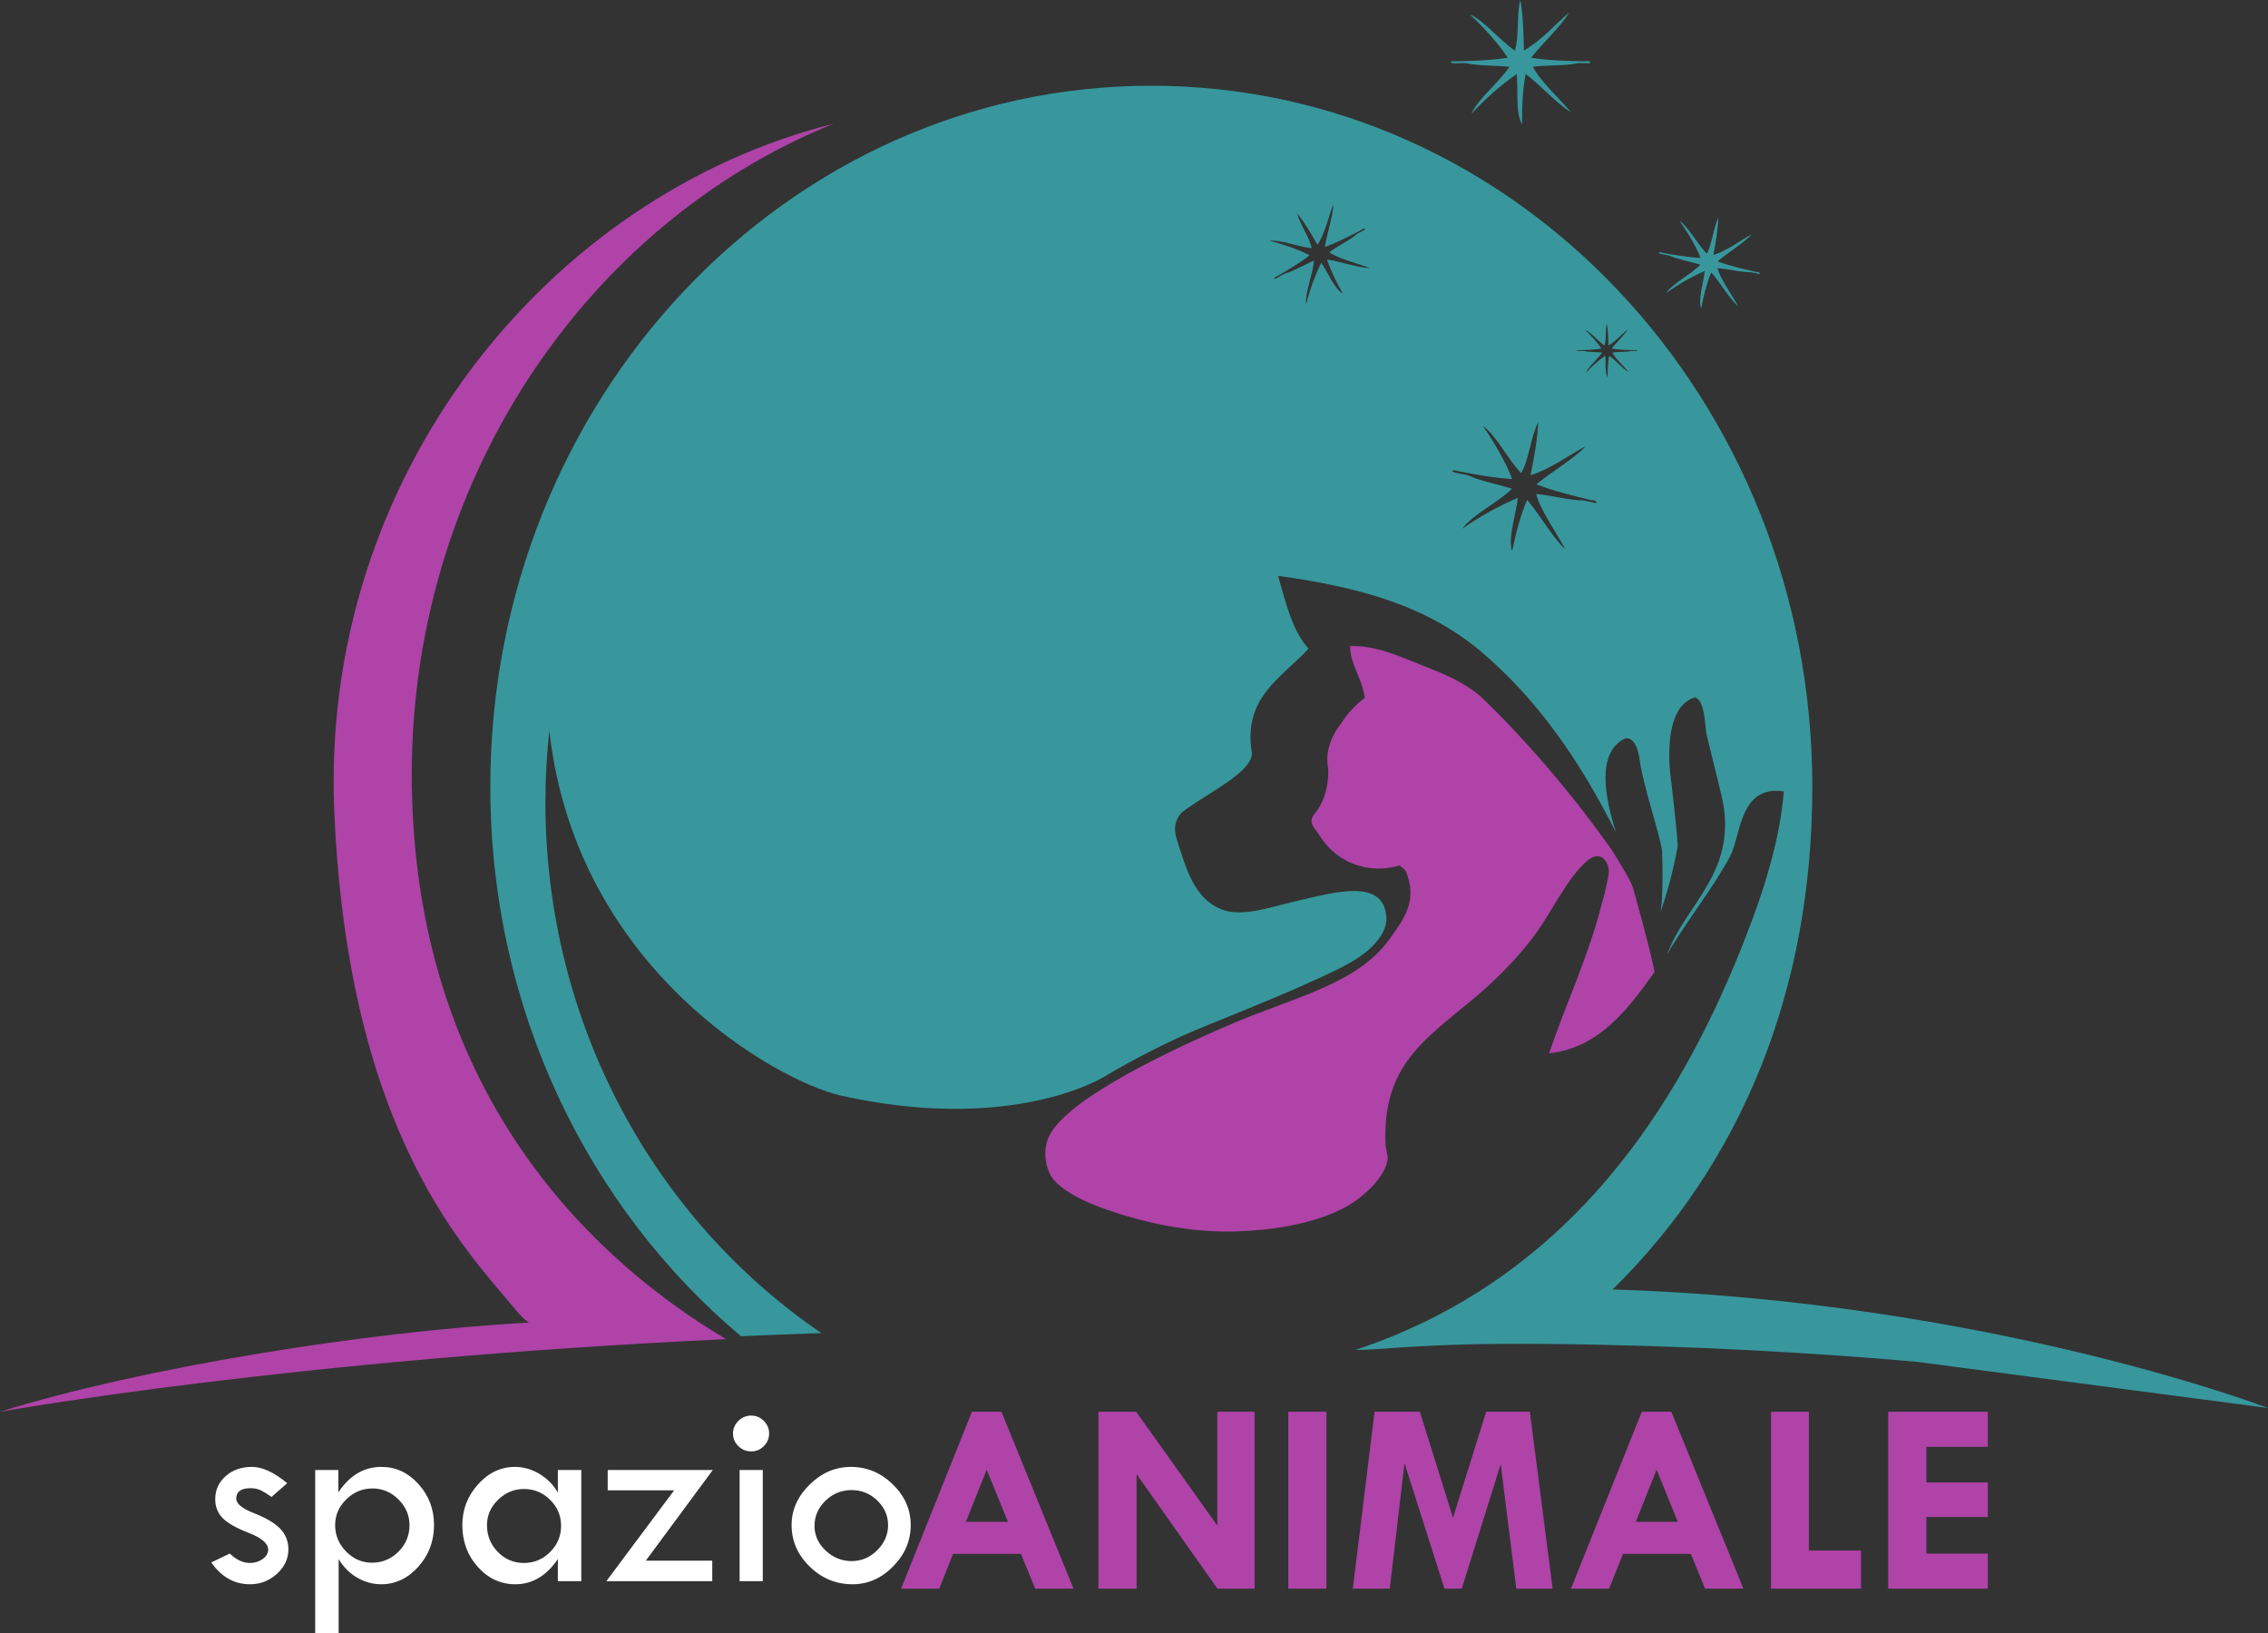 <?xml version="1.0" encoding="UTF-8" standalone="no"?>
<!-- Created with Inkscape (http://www.inkscape.org/) -->

<svg
   xmlns:dc="http://purl.org/dc/elements/1.1/"
   xmlns:cc="http://creativecommons.org/ns#"
   xmlns:rdf="http://www.w3.org/1999/02/22-rdf-syntax-ns#"
   xmlns:svg="http://www.w3.org/2000/svg"
   xmlns="http://www.w3.org/2000/svg"
   xmlns:sodipodi="http://sodipodi.sourceforge.net/DTD/sodipodi-0.dtd"
   xmlns:inkscape="http://www.inkscape.org/namespaces/inkscape"
   id="svg2"
   version="1.1"
   inkscape:version="0.91 r13725"
   xml:space="preserve"
   width="1326.838"
   height="955.5"
   viewBox="0 0 1326.838 955.5"
   sodipodi:docname="LOGO SPAZIO ANIMALE-white.svg"><rect x="0" y="0" width="1326.838" height="955.5" fill="#333333" stroke="none"/><defs
     id="defs6" /><sodipodi:namedview
     pagecolor="#ffffff"
     bordercolor="#666666"
     borderopacity="1"
     objecttolerance="10"
     gridtolerance="10"
     guidetolerance="10"
     inkscape:pageopacity="0"
     inkscape:pageshadow="2"
     inkscape:window-width="1600"
     inkscape:window-height="863"
     id="namedview4"
     showgrid="false"
     inkscape:zoom="0.2469911"
     inkscape:cx="203.88804"
     inkscape:cy="477.75"
     inkscape:window-x="0"
     inkscape:window-y="0"
     inkscape:window-maximized="1"
     inkscape:current-layer="g10" /><g
     id="g10"
     inkscape:groupmode="layer"
     inkscape:label="ink_ext_XXXXXX"
     transform="matrix(1.25,0,0,-1.25,0,955.5)"><path
       inkscape:connector-curvature="0"
       id="path14"
       style="fill:#ffffff;fill-opacity:1;fill-rule:nonzero;stroke:none"
       d="m 134.401,70.246 -7.314,-6.431 c -1.892,1.345 -3.529,2.364 -4.918,3.058 -1.389,0.694 -3.027,1.041 -4.918,1.041 -4.456,0 -6.685,-1.64 -6.685,-4.92 0,-2.353 2.827,-4.641 8.481,-6.857 5.654,-2.216 9.722,-4.65 12.202,-7.296 2.481,-2.644 3.721,-5.835 3.721,-9.573 0,-4.366 -1.787,-8.179 -5.361,-11.432 -3.573,-3.257 -7.777,-4.883 -12.61,-4.883 -7.357,0 -13.392,3.406 -18.099,10.215 l 8.639,4.161 c 3.027,-2.943 6.18,-4.414 9.46,-4.414 2.27,0 4.256,0.62 5.958,1.86 1.702,1.241 2.554,2.683 2.554,4.32 0,2.901 -2.986,5.51 -8.953,7.828 -5.971,2.317 -10.101,4.663 -12.391,7.036 -2.293,2.376 -3.438,5.304 -3.438,8.793 0,4.326 1.629,7.928 4.888,10.806 3.257,2.877 7.345,4.317 12.264,4.317 4.918,0 10.426,-2.542 16.52,-7.629"
       inkscape:export-xdpi="90"
       inkscape:export-ydpi="90" /><path
       inkscape:connector-curvature="0"
       id="path16"
       style="fill:#ffffff;fill-opacity:1;fill-rule:nonzero;stroke:none"
       d="m 191.658,50.635 c 0,4.582 -1.72,8.586 -5.162,12.012 -3.439,3.426 -7.489,5.14 -12.146,5.14 -4.744,0 -8.844,-1.702 -12.307,-5.11 -3.462,-3.402 -5.192,-7.418 -5.192,-12.042 0,-4.751 1.71,-8.87 5.129,-12.359 3.42,-3.49 7.458,-5.234 12.118,-5.234 4.825,0 8.959,1.725 12.398,5.17 3.442,3.447 5.162,7.587 5.162,12.423 z m -33.294,25.789 0,-10.464 c 5.247,7.945 11.965,11.915 20.151,11.915 6.715,0 12.499,-2.677 17.346,-8.037 4.849,-5.363 7.273,-11.761 7.273,-19.203 0,-7.524 -2.456,-14.021 -7.367,-19.485 -4.912,-5.466 -10.705,-8.197 -17.379,-8.197 -3.863,0 -7.568,1.008 -11.113,3.027 -3.548,2.018 -6.476,4.939 -8.785,8.765 l 0,-34.745 -10.972,0 0,76.424 10.846,0"
       inkscape:export-xdpi="90"
       inkscape:export-ydpi="90" /><path
       inkscape:connector-curvature="0"
       id="path18"
       style="fill:#ffffff;fill-opacity:1;fill-rule:nonzero;stroke:none"
       d="m 262.599,50.258 c 0,4.749 -1.706,8.818 -5.118,12.2 -3.41,3.383 -7.497,5.079 -12.255,5.079 -4.633,0 -8.676,-1.684 -12.129,-5.047 -3.453,-3.363 -5.18,-7.315 -5.18,-11.855 0,-4.918 1.684,-9.101 5.054,-12.548 3.368,-3.447 7.453,-5.172 12.255,-5.172 4.758,0 8.845,1.714 12.255,5.139 3.412,3.426 5.118,7.494 5.118,12.204 z m -1.513,26.166 10.972,0 0,-52.021 -10.972,0 0,10.342 c -5.34,-7.861 -11.961,-11.792 -19.863,-11.792 -6.854,0 -12.707,2.689 -17.563,8.072 -4.856,5.38 -7.283,11.917 -7.283,19.61 0,7.273 2.448,13.631 7.347,19.075 4.896,5.444 10.645,8.165 17.246,8.165 4.076,0 7.945,-1.114 11.602,-3.341 3.658,-2.228 6.496,-5.128 8.514,-8.699 l 0,10.589"
       inkscape:export-xdpi="90"
       inkscape:export-ydpi="90" /><path
       inkscape:connector-curvature="0"
       id="path20"
       style="fill:#ffffff;fill-opacity:1;fill-rule:nonzero;stroke:none"
       d="m 284.417,76.424 49.184,0 -31.354,-42.436 31.102,0 0,-9.585 -49.563,0 31.717,42.502 -31.086,0 0,9.519"
       inkscape:export-xdpi="90"
       inkscape:export-ydpi="90" /><path
       inkscape:connector-curvature="0"
       id="path22"
       style="fill:#ffffff;fill-opacity:1;fill-rule:nonzero;stroke:none"
       d="m 346.15,76.424 10.847,0 0,-52.021 -10.847,0 0,52.021 z m -3.089,17.091 c 0,2.27 0.839,4.234 2.522,5.897 1.68,1.658 3.677,2.488 5.989,2.488 2.271,0 4.236,-0.83 5.896,-2.488 1.661,-1.663 2.491,-3.627 2.491,-5.897 0,-2.312 -0.83,-4.29 -2.491,-5.928 -1.66,-1.64 -3.625,-2.458 -5.896,-2.458 -2.312,0 -4.309,0.818 -5.989,2.458 -1.683,1.638 -2.522,3.616 -2.522,5.928"
       inkscape:export-xdpi="90"
       inkscape:export-ydpi="90" /><path
       inkscape:connector-curvature="0"
       id="path24"
       style="fill:#ffffff;fill-opacity:1;fill-rule:nonzero;stroke:none"
       d="m 415.641,50.603 c 0,4.421 -1.684,8.266 -5.046,11.53 -3.365,3.265 -7.356,4.898 -11.981,4.898 -4.751,0 -8.839,-1.653 -12.264,-4.962 -3.427,-3.305 -5.139,-7.253 -5.139,-11.843 0,-4.384 1.732,-8.217 5.202,-11.499 3.468,-3.287 7.535,-4.929 12.201,-4.929 4.541,0 8.513,1.686 11.918,5.055 3.406,3.37 5.109,7.287 5.109,11.75 z m -45.151,0.032 c 0,7.104 2.805,13.421 8.418,18.949 5.612,5.527 12.054,8.291 19.328,8.291 7.482,0 14.019,-2.721 19.611,-8.165 5.591,-5.444 8.386,-11.802 8.386,-19.075 0,-7.314 -2.743,-13.757 -8.229,-19.328 -5.485,-5.57 -11.822,-8.354 -19.012,-8.354 -7.691,0 -14.367,2.752 -20.02,8.261 -5.656,5.506 -8.482,11.98 -8.482,19.421"
       inkscape:export-xdpi="90"
       inkscape:export-ydpi="90" /><path
       inkscape:connector-curvature="0"
       id="path26"
       style="fill:#af43a8;fill-opacity:1;fill-rule:nonzero;stroke:none"
       d="m 461.789,76.568 -9.732,-24.402 19.675,0 -9.943,24.402 z m -6.913,27.114 13.824,0 33.731,-82.794 -17.958,0 -6.627,16.27 -31.776,0 -6.489,-16.27 -17.864,0 33.159,82.794"
       inkscape:export-xdpi="90"
       inkscape:export-ydpi="90" /><path
       inkscape:connector-curvature="0"
       id="path28"
       style="fill:#af43a8;fill-opacity:1;fill-rule:nonzero;stroke:none"
       d="m 569.713,103.682 17.467,0 0,-82.794 -17.382,0 -37.857,53.599 0,-53.599 -17.844,0 0,82.794 17.645,0 37.971,-53.22 0,53.22"
       inkscape:export-xdpi="90"
       inkscape:export-ydpi="90" /><path
       inkscape:connector-curvature="0"
       id="path30"
       style="fill:#af43a8;fill-opacity:1;fill-rule:nonzero;stroke:none"
       d="m 602.943,20.888 17.848,0 0,82.794 -17.848,0 0,-82.794 z"
       inkscape:export-xdpi="90"
       inkscape:export-ydpi="90" /><path
       inkscape:connector-curvature="0"
       id="path32"
       style="fill:#af43a8;fill-opacity:1;fill-rule:nonzero;stroke:none"
       d="m 643.318,103.682 21.204,0 15.51,-49.623 15.52,49.623 20.452,0 10.659,-82.794 -16.998,0 -7.309,58.266 -18.224,-58.266 -8.1,0 -18.699,58.769 -6.901,-58.769 -17.284,0 10.17,82.794"
       inkscape:export-xdpi="90"
       inkscape:export-ydpi="90" /><path
       inkscape:connector-curvature="0"
       id="path34"
       style="fill:#af43a8;fill-opacity:1;fill-rule:nonzero;stroke:none"
       d="m 775.313,76.568 -9.733,-24.402 19.674,0 -9.941,24.402 z m -6.914,27.114 13.825,0 33.731,-82.794 -17.96,0 -6.627,16.27 -31.773,0 -6.491,-16.27 -17.865,0 33.16,82.794"
       inkscape:export-xdpi="90"
       inkscape:export-ydpi="90" /><path
       inkscape:connector-curvature="0"
       id="path36"
       style="fill:#af43a8;fill-opacity:1;fill-rule:nonzero;stroke:none"
       d="m 828.881,103.682 17.72,0 0,-64.947 24.401,0 0,-17.847 -42.121,0 0,82.794"
       inkscape:export-xdpi="90"
       inkscape:export-ydpi="90" /><path
       inkscape:connector-curvature="0"
       id="path38"
       style="fill:#af43a8;fill-opacity:1;fill-rule:nonzero;stroke:none"
       d="m 883.74,103.682 46.601,0 0,-16.392 -28.755,0 0,-16.712 28.755,0 0,-16.144 -28.755,0 0,-17.151 28.755,0 0,-16.395 -46.601,0 0,82.794"
       inkscape:export-xdpi="90"
       inkscape:export-ydpi="90" /><path
       inkscape:connector-curvature="0"
       id="path40"
       style="fill:#af43a8;fill-opacity:1;fill-rule:nonzero;stroke:none"
       d="M 338.851,138.26 C 282.611,171.849 195.108,247.626 192.755,396.191 190.503,538.66 274.949,660.099 390.144,706.494 256.318,672.865 149.646,541.36 156.454,384.472 c 6.62,-152.465 63.4,-206.716 84.75,-232.937 2.186,-2.682 4.128,-4.621 6.334,-6.123 C 171.031,141.227 66.299,124.307 0,103.682 c 0,0 137.104,24.609 339.829,33.982 -0.303,0.214 -0.724,0.394 -1.054,0.596 0.027,0 0.045,0 0.076,0" /><path
       inkscape:connector-curvature="0"
       id="path42"
       style="fill:#af43a8;fill-opacity:1;fill-rule:evenodd;stroke:none"
       d="m 649.406,221.591 c 0.317,2.225 -0.923,5.174 -1.011,8.124 -1.074,35.989 17.978,47.859 41.435,67.443 10.537,8.795 20.271,18.801 27.857,28.832 8.305,10.982 15.805,27.832 25.55,35.912 1.786,1.451 4.575,2.358 6.166,1.369 2.263,-1.039 3.752,-4.189 3.535,-7.602 0,0 -1.289,-7.894 -3.109,-13.575 -6.359,-25.453 -16.822,-46.914 -24.808,-70.645 24.47,2.608 38.272,22.726 49.358,38.066 -2.052,10.914 -10.133,39.52 -10.133,39.52 -0.98,3.513 -9.893,17.563 -9.893,17.563 -18.692,26.508 -40.302,51.618 -61.132,71.642 -8.284,7.191 -18.147,11.101 -28.322,15.07 -9.938,3.872 -20.718,9.072 -33.005,8.734 -0.214,-8.202 5.685,-14.992 6.815,-24.308 -4.523,-3.295 -8.266,-7.552 -11.162,-12.113 l -10e-4,0.002 c 0,0 -8.232,-9.4 -5.954,-20.781 0.189,-1.327 0.568,-12.136 -5.595,-20.387 -1.541,-1.801 -3.247,-3.864 -1.327,-6.922 0.569,-0.906 1.412,-2.002 2.353,-3.262 3.316,-5.616 7.784,-9.817 12.888,-12.559 0.033,-0.018 0.065,-0.04 0.097,-0.058 10e-4,0.002 0.004,0.004 0.004,0.006 7.506,-3.995 16.378,-4.835 25.021,-2.296 1.794,-1.337 2.349,-1.978 2.803,-2.421 5.994,-14.166 -0.847,-22.691 -7.445,-31.97 -14.982,-21.06 -44.615,-27.275 -73.321,-39.499 -28.562,-12.158 -74.751,-33.961 -85.188,-51.184 -3.247,-5.36 -3.715,-13.092 -0.241,-19.777 0,0 3.074,-8.238 26.669,-16.355 18.826,-6.477 39.684,-10.803 61.015,-10.049 14.633,0.515 33.989,2.966 49.246,10.734 8.797,4.473 19.646,14.39 20.835,22.746" /><path
       inkscape:connector-curvature="0"
       id="path44"
       style="fill:#af43a8;fill-opacity:1;fill-rule:evenodd;stroke:none"
       d="m 428.201,279.477 c 0.014,0.006 0.028,0.012 0.039,0.017 -0.097,0.178 -0.203,0.351 -0.301,0.531 l -0.001,-0.006 c 0.083,-0.183 0.18,-0.361 0.263,-0.542" /><path
       inkscape:connector-curvature="0"
       id="path46"
       style="fill:#37979d;fill-opacity:1;fill-rule:evenodd;stroke:none"
       d="m 798.836,645.666 c 2.5,4.511 3.004,12.041 5.34,16.808 -0.103,-5.376 -1.125,-11.365 -2.271,-17.433 6.679,2.209 12.019,6.446 17.965,9.764 -3.419,-3.932 -11.024,-8.485 -16.011,-12.718 5.454,-2.054 11.778,-3.535 18.161,-4.974 1.556,0.208 2.65,-1.442 0.488,-0.738 -1.022,0.209 -2.044,0.417 -3.07,0.625 -4.729,-0.075 -10.59,1.562 -15.59,1.894 1.333,-5.14 6.586,-12.279 9.763,-17.966 -3.993,3.38 -8.357,11.106 -12.717,16.009 -2.071,-4.889 -3.507,-10.746 -4.726,-16.93 -1.522,4.479 1.09,11.694 1.658,17.555 -6.426,-2.86 -12.478,-6.287 -18.09,-10.376 3.16,4.589 11.336,8.547 16.136,13.331 -4.727,1.474 -10.347,2.358 -14.478,4.229 -1.281,0.43 -6.643,0.856 -4.785,1.612 6.684,-1.272 13.248,-2.37 19.272,-2.646 -1.72,4.705 -6.123,12.227 -9.887,17.352 4.41,-2.926 8.276,-10.809 12.842,-15.398" /><path
       inkscape:connector-curvature="0"
       id="path48"
       style="fill:#37979d;fill-opacity:1;fill-rule:evenodd;stroke:none"
       d="m 708.988,740.752 c 2.09,6.636 0.729,16.721 2.533,23.648 1.313,-7.133 1.571,-15.321 1.688,-23.648 8.232,4.714 14.148,11.753 21.111,17.735 -3.459,-6.114 -12.281,-14.175 -17.732,-21.111 7.758,-1.247 16.512,-1.503 25.334,-1.688 2.002,0.694 3.891,-1.192 0.844,-0.845 -1.407,0 -2.813,0 -4.223,0 -6.232,-1.368 -14.414,-0.783 -21.111,-1.691 3.144,-6.433 12.006,-14.452 17.734,-21.113 -6.186,3.393 -14.031,12.425 -21.111,17.735 -1.422,-7.019 -1.744,-15.143 -1.69,-23.644 -3.217,5.508 -1.707,15.746 -2.531,23.644 -7.725,-5.508 -14.797,-11.662 -21.113,-18.578 2.941,6.916 12.679,14.342 17.734,21.956 -6.642,0.677 -14.305,0.333 -20.267,1.691 -1.809,0.227 -9.008,-0.654 -6.756,0.845 9.173,0.116 18.142,0.433 26.177,1.688 -3.539,5.755 -11.38,14.51 -17.734,20.269 6.613,-2.679 13.844,-12.055 21.113,-16.893" /><path
       inkscape:connector-curvature="0"
       id="path50"
       style="fill:#37979d;fill-opacity:1;fill-rule:evenodd;stroke:none"
       d="m 765.572,600.154 c -0.609,0 -1.218,0 -1.829,0 -2.698,-0.594 -6.242,-0.34 -9.142,-0.733 1.362,-2.786 5.2,-6.259 7.679,-9.142 -2.678,1.468 -6.075,5.381 -9.141,7.68 -0.616,-3.039 -0.756,-6.559 -0.733,-10.241 -1.392,2.387 -0.738,6.819 -1.095,10.241 -3.345,-2.387 -6.409,-5.052 -9.145,-8.046 1.275,2.994 5.492,6.212 7.682,9.508 -2.877,0.293 -6.196,0.144 -8.778,0.733 -0.783,0.098 -3.902,-0.283 -2.925,0.365 3.972,0.051 7.857,0.188 11.335,0.731 -1.532,2.492 -4.927,6.284 -7.679,8.779 2.865,-1.161 5.995,-5.222 9.143,-7.317 0.906,2.874 0.316,7.242 1.097,10.241 0.568,-3.088 0.681,-6.634 0.732,-10.241 3.565,2.043 6.127,5.09 9.143,7.681 -1.498,-2.648 -5.32,-6.139 -7.681,-9.143 3.361,-0.54 7.152,-0.651 10.972,-0.731 0.867,0.301 1.685,-0.515 0.365,-0.365 z m -20.063,-70.897 c -1.452,0.316 -2.904,0.631 -4.361,0.947 -6.738,-0.018 -15.052,2.421 -22.169,2.985 1.804,-7.345 9.154,-17.608 13.573,-25.766 -5.623,4.887 -11.697,15.97 -17.816,23.036 -3.038,-6.926 -5.193,-15.241 -7.042,-24.026 -2.085,6.406 1.768,16.633 2.686,24.972 -9.206,-3.955 -17.888,-8.723 -25.956,-14.443 4.588,6.476 16.303,11.961 23.227,18.686 -6.706,2.188 -14.69,3.549 -20.542,6.289 -1.815,0.638 -9.443,1.344 -6.783,2.386 9.496,-1.937 18.824,-3.62 27.398,-4.125 -2.363,6.732 -8.494,17.525 -13.761,24.895 6.226,-4.25 11.586,-15.547 18.005,-22.168 3.643,6.381 4.501,17.095 7.915,23.84 -0.245,-7.655 -1.812,-16.164 -3.557,-24.787 9.553,3.023 17.237,8.96 25.766,13.574 -4.942,-5.536 -15.857,-11.879 -23.035,-17.815 7.727,-3.028 16.707,-5.251 25.769,-7.419 2.223,0.267 3.748,-2.104 0.683,-1.061 z m -117.058,97.717 c -4.056,2.432 -6.728,9.625 -10.086,14.464 -3.052,-6.337 -5.454,-12.864 -7.092,-19.612 -0.554,5.545 3.123,13.849 3.692,20.603 -4.561,-1.933 -9.418,-4.891 -13.779,-6.135 -1.256,-0.499 -5.623,-3.642 -4.694,-1.864 5.922,3.351 11.641,6.758 16.414,10.442 -4.354,2.477 -12.576,5.368 -18.761,6.844 5.255,0.62 13.3,-2.894 19.752,-3.443 -1.01,5.059 -5.494,11.129 -6.793,16.275 3.396,-4.168 6.488,-9.397 9.539,-14.768 3.666,6.004 5,12.688 7.39,19.064 -0.064,-5.21 -2.924,-13.6 -3.99,-20.053 5.488,1.959 11.27,4.918 17.069,7.947 1.054,1.165 2.954,0.613 0.851,-0.247 -0.915,-0.503 -1.83,-1.005 -2.746,-1.509 -3.561,-3.114 -9.09,-5.654 -13.119,-8.635 4.34,-3.059 12.965,-5.109 19.064,-7.392 -5.23,-0.004 -13.555,3.068 -20.053,3.99 1.582,-5.068 4.274,-10.466 7.342,-15.971 z M 754.75,160.929 c 60.415,59.367 93.449,140.098 93.449,235.236 0,181.211 -138.503,328.11 -309.36,328.11 -170.859,0 -309.363,-146.899 -309.363,-328.11 0,-104.221 45.866,-197.033 117.308,-257.136 12.451,0.551 25.031,1.035 37.658,1.476 -77.737,52.878 -129.185,144.446 -129.185,248.625 0,11.299 0.658,22.432 1.839,33.399 0.055,-0.521 0.118,-1.038 0.176,-1.557 13.062,-110.602 106.503,-162.455 136.071,-169.278 75.5,-16.837 117.493,5.297 123.388,8.725 14.632,8.835 30.239,16.309 36.774,19.253 12.944,5.833 49.643,19.63 74.109,31.864 24.464,12.231 21.133,24.462 21.133,24.462 -1.665,17.338 -24.72,10.575 -38.803,7.471 -14.198,-3.126 -28.281,-8.776 -38.447,-4.586 -12.375,5.102 -16.177,17.992 -21.143,34.057 -1.378,6.004 1.04,9.617 3.024,11.468 0.71,0.525 1.436,1.048 2.183,1.571 12.733,8.924 30.145,17.395 30.384,25.845 -4.465,26.116 13.753,35.184 26.489,49.015 -7.546,8.215 -10.842,22.005 -14.253,34.065 37.191,-5.182 68.997,-13.549 94.964,-35.437 25.53,-21.523 45.794,-50.027 63.247,-84.838 -4.833,15.233 -9.773,37.19 4.04,44.124 0,0 5.396,2.07 7.009,-10.197 1.581,-12.038 9.742,-35.495 10.452,-42.534 0,0 0.901,-23.94 -1.073,-29.422 3.466,9.778 6.326,20.436 8.327,31.402 0.403,2.044 -2.84,29.524 -2.84,29.524 0,0 -6.105,35.6 11.086,40.547 4.548,-2.043 4.408,-11.809 5.235,-17.066 l 6.88,-28.087 c 8.85,-36.199 -16.231,-50.617 -25.309,-75.306 7.952,14.067 21.43,30.915 29.452,45.866 5.277,9.837 4.245,33.652 25.206,30.528 -0.487,-6.053 -1.36,-12.108 -2.534,-18.147 -0.012,-0.077 -0.028,-0.163 -0.049,-0.258 -0.002,-0.002 -0.002,-0.006 -0.002,-0.008 -3.721,-18.998 -10.433,-37.811 -17.655,-55.792 -30.1,-74.946 -78.997,-148.942 -169.416,-183.336 -3.552,-1.351 -7.098,-2.607 -10.64,-3.78 -0.001,-0.002 -0.004,-0.006 -0.005,-0.008 10.599,-0.366 30.465,3.331 88.786,2.76 65.389,-0.635 123.993,-4.03 173.316,-8.318 l 164.812,-21.679 c 0,0 -130.053,49.935 -306.72,55.487" /></g></svg>
